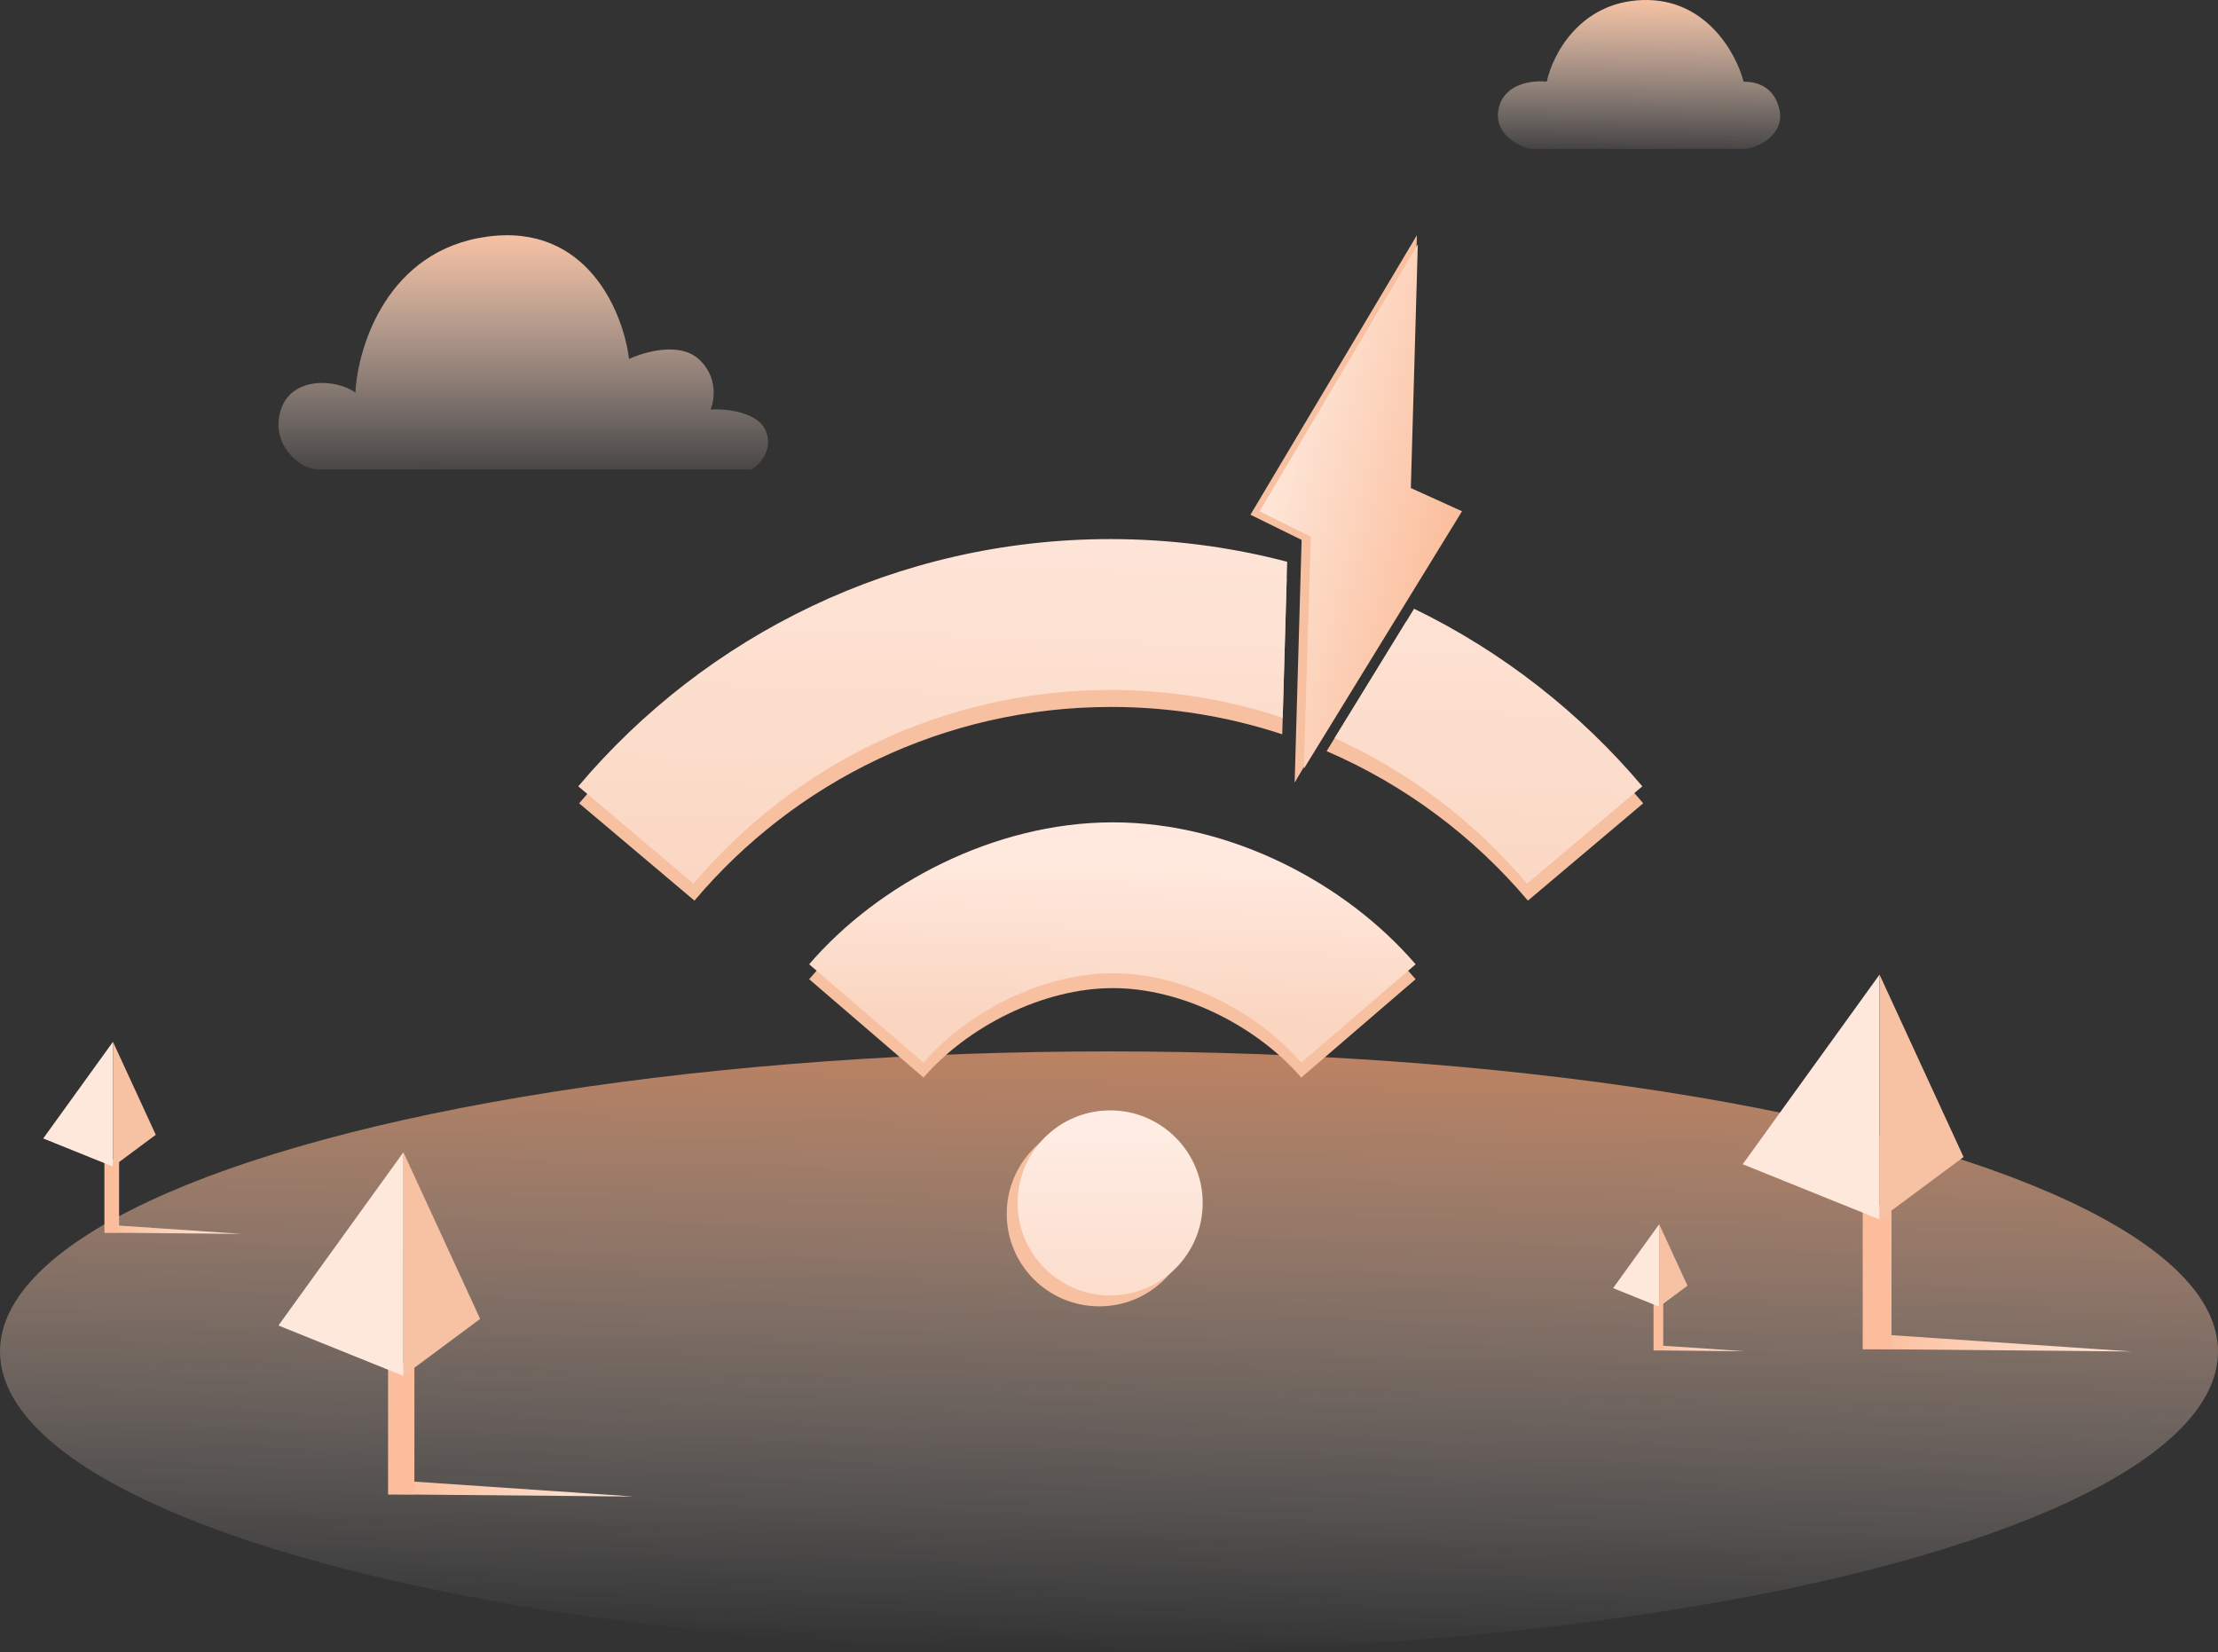 <svg width="294" height="219" viewBox="0 0 294 219" fill="none" xmlns="http://www.w3.org/2000/svg">
<rect x="0" y="0" width="294" height="219" fill="#333333" stroke="none"/>
<ellipse cx="147" cy="179.137" rx="147" ry="39.773" fill="url(#paint0_linear_985_3842)"/>
<path d="M64.606 31.362C51.37 33.144 47.425 45.892 47.106 52.044C44.667 50.241 38.726 49.816 37.243 54.271C35.76 58.725 39.576 62.119 42.016 62.225H99.606C100.667 61.589 102.534 59.68 101.516 57.135C100.497 54.589 96.213 54.165 94.197 54.271C94.728 52.998 95.152 49.88 92.606 47.589C90.061 45.298 85.394 46.635 83.379 47.589C82.637 41.438 77.843 29.58 64.606 31.362Z" fill="url(#paint1_linear_985_3842)"/>
<path d="M217.753 0.006C209.353 0.261 205.769 7.325 205.026 10.825C203.223 10.612 199.426 11.015 198.663 14.324C197.899 17.634 201.102 19.309 202.799 19.733H231.117C233.027 19.733 236.527 17.824 235.891 14.643C235.389 12.134 233.664 10.825 231.117 10.825C230.163 7.112 226.153 -0.248 217.753 0.006Z" fill="url(#paint2_linear_985_3842)"/>
<path d="M246.906 178.819L249.77 176.91L282.543 179.137L246.906 178.819Z" fill="url(#paint3_linear_985_3842)"/>
<rect x="246.906" y="159.728" width="3.818" height="19.091" fill="#FBBD9B"/>
<path d="M231 154.318L249.136 129.182V161.636L231 154.318Z" fill="#FEE8DB"/>
<path d="M249.137 161.636V129.182L260.273 153.363L249.137 161.636Z" fill="#F7C1A3"/>
<path d="M51.441 198.074L54.058 196.33L83.998 198.364L51.441 198.074Z" fill="url(#paint4_linear_985_3842)"/>
<rect x="51.441" y="180.633" width="3.488" height="17.441" fill="#FBBD9B"/>
<path d="M36.906 175.693L53.475 152.729V182.378L36.906 175.693Z" fill="#FEE8DB"/>
<path d="M53.473 182.378V152.729L63.647 174.821L53.473 182.378Z" fill="#F7C1A3"/>
<path d="M13.84 163.389L15.3 162.416L32.004 163.551L13.84 163.389Z" fill="url(#paint5_linear_985_3842)"/>
<rect x="13.84" y="153.658" width="1.946" height="9.731" fill="#FBBD9B"/>
<path d="M5.73 150.902L14.975 138.089V154.632L5.73 150.902Z" fill="#FEE8DB"/>
<path d="M14.973 154.632V138.089L20.649 150.415L14.973 154.632Z" fill="#F7C1A3"/>
<path d="M219.18 178.994L220.144 178.351L231.185 179.101L219.18 178.994Z" fill="url(#paint6_linear_985_3842)"/>
<rect x="219.18" y="172.562" width="1.286" height="6.431" fill="#FBBD9B"/>
<path d="M213.82 170.74L219.93 162.271V173.205L213.82 170.74Z" fill="#FEE8DB"/>
<path d="M219.93 173.205V162.271L223.681 170.418L219.93 173.205Z" fill="#F7C1A3"/>
<path d="M114.836 136.311C122.314 127.617 135.012 120.974 147.511 120.974C160.01 120.974 172.586 127.617 180.063 136.311" stroke="#F7C0A1" stroke-width="20"/>
<path d="M114.836 134.337C122.314 125.643 135.012 119 147.511 119C160.01 119 172.586 125.643 180.063 134.337" stroke="url(#paint7_linear_985_3842)" stroke-width="20"/>
<circle cx="145.708" cy="160.889" r="12.266" fill="#F7C0A1"/>
<circle cx="147.153" cy="159.447" r="12.266" fill="url(#paint8_linear_985_3842)"/>
<path fill-rule="evenodd" clip-rule="evenodd" d="M175.845 99.564C186.216 104.03 195.334 110.858 202.528 119.379L217.81 106.477C209.258 96.347 198.552 88.079 186.398 82.383L175.845 99.564ZM147.29 73.705C155.326 73.705 163.124 74.734 170.556 76.665L169.962 97.332C162.832 94.978 155.21 93.705 147.29 93.705C125.138 93.705 105.321 103.661 92.051 119.379L76.769 106.477C93.677 86.451 119 73.705 147.29 73.705Z" fill="#F7C0A1"/>
<path fill-rule="evenodd" clip-rule="evenodd" d="M176.907 97.835C186.79 102.303 195.491 108.933 202.411 117.129L217.693 104.227C209.413 94.42 199.116 86.359 187.44 80.686L176.907 97.835ZM147.173 71.456C155.274 71.456 163.132 72.501 170.619 74.463L170.025 95.142C162.843 92.75 155.159 91.456 147.173 91.456C125.021 91.456 105.204 101.412 91.934 117.129L76.652 104.227C93.56 84.201 118.883 71.456 147.173 71.456Z" fill="url(#paint9_linear_985_3842)"/>
<path d="M165.75 68.227L187.81 31.182L186.885 65.733L192.574 68.227L171.608 103.728L172.533 71.564L165.75 68.227Z" fill="#F7C0A1"/>
<path d="M166.969 67.765L187.934 32.401L187.009 64.69L193.792 67.765L172.827 101.899L173.752 71.148L166.969 67.765Z" fill="url(#paint10_linear_985_3842)"/>
<defs>
<linearGradient id="paint0_linear_985_3842" x1="147" y1="105" x2="144.136" y2="218.909" gradientUnits="userSpaceOnUse">
<stop stop-color="#F37D3B"/>
<stop offset="1" stop-color="white" stop-opacity="0"/>
</linearGradient>
<linearGradient id="paint1_linear_985_3842" x1="69.36" y1="31.182" x2="69.365" y2="65.864" gradientUnits="userSpaceOnUse">
<stop stop-color="#F6C1A3"/>
<stop offset="1" stop-color="#FFEEE5" stop-opacity="0"/>
</linearGradient>
<linearGradient id="paint2_linear_985_3842" x1="217.257" y1="0" x2="217.001" y2="24.182" gradientUnits="userSpaceOnUse">
<stop stop-color="#F6C2A4"/>
<stop offset="0.904" stop-color="#FFEEE4" stop-opacity="0"/>
</linearGradient>
<linearGradient id="paint3_linear_985_3842" x1="246.906" y1="178.023" x2="282.543" y2="178.023" gradientUnits="userSpaceOnUse">
<stop stop-color="#FBBD9B"/>
<stop offset="1" stop-color="#FEE8DB"/>
</linearGradient>
<linearGradient id="paint4_linear_985_3842" x1="51.441" y1="197.347" x2="83.998" y2="197.347" gradientUnits="userSpaceOnUse">
<stop stop-color="#FBBD9B"/>
<stop offset="1" stop-color="#FEE8DB"/>
</linearGradient>
<linearGradient id="paint5_linear_985_3842" x1="13.84" y1="162.983" x2="32.004" y2="162.983" gradientUnits="userSpaceOnUse">
<stop stop-color="#FBBD9B"/>
<stop offset="1" stop-color="#FEE8DB"/>
</linearGradient>
<linearGradient id="paint6_linear_985_3842" x1="219.18" y1="178.726" x2="231.185" y2="178.726" gradientUnits="userSpaceOnUse">
<stop stop-color="#FBBD9B"/>
<stop offset="1" stop-color="#FEE8DB"/>
</linearGradient>
<linearGradient id="paint7_linear_985_3842" x1="132.184" y1="113.735" x2="131.494" y2="140.413" gradientUnits="userSpaceOnUse">
<stop stop-color="#FFE9DE"/>
<stop offset="0.811" stop-color="#FAD5C0"/>
</linearGradient>
<linearGradient id="paint8_linear_985_3842" x1="147.153" y1="147.181" x2="147.153" y2="183.258" gradientUnits="userSpaceOnUse">
<stop stop-color="#FFEEE6"/>
<stop offset="1" stop-color="#FAD6C1"/>
</linearGradient>
<linearGradient id="paint9_linear_985_3842" x1="112.486" y1="54.539" x2="109.345" y2="140.192" gradientUnits="userSpaceOnUse">
<stop stop-color="#FFE9DE"/>
<stop offset="0.811" stop-color="#FAD5C0"/>
</linearGradient>
<linearGradient id="paint10_linear_985_3842" x1="166.969" y1="64.075" x2="193.477" y2="70.256" gradientUnits="userSpaceOnUse">
<stop stop-color="#FEE8DB"/>
<stop offset="1" stop-color="#FBBD9B"/>
</linearGradient>
</defs>
</svg>
